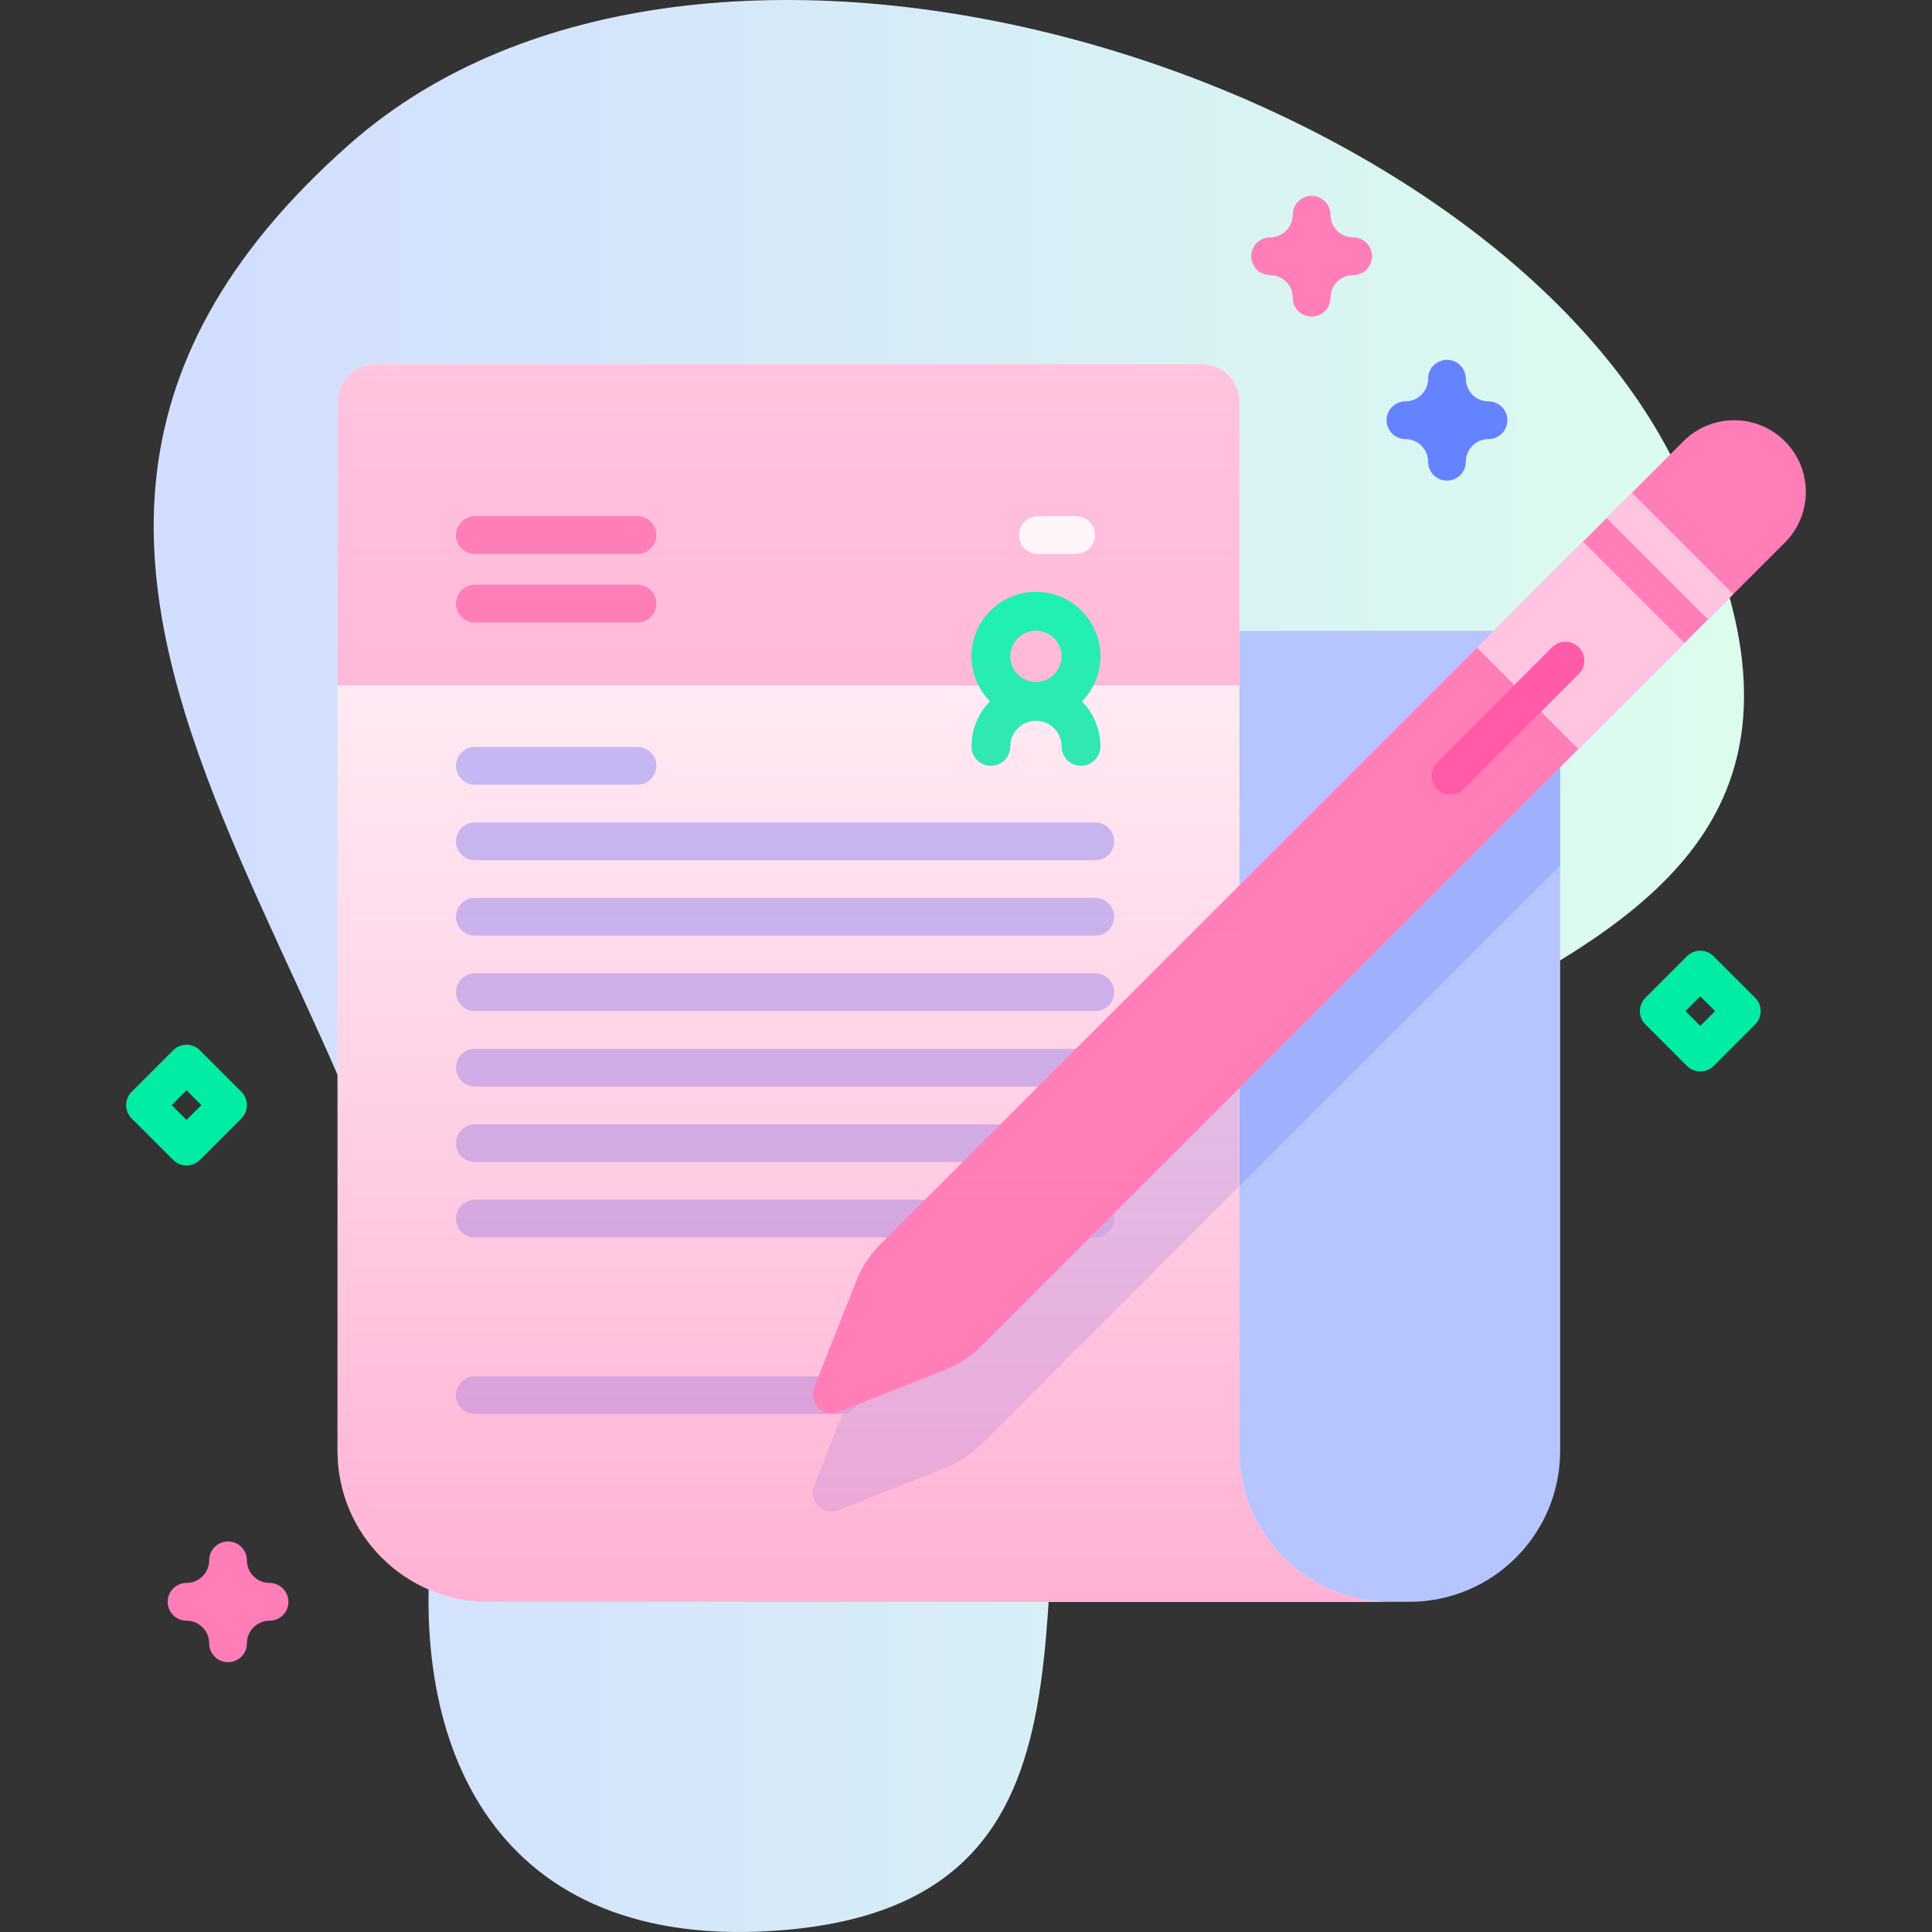 <svg id="Capa_1" enable-background="new 0 0 512 512" height="512" viewBox="0 0 512 512" width="512" xmlns="http://www.w3.org/2000/svg" xmlns:xlink="http://www.w3.org/1999/xlink"><rect x="0" y="0" width="512" height="512" fill="#333333" stroke="none"/><linearGradient id="SVGID_1_" gradientUnits="userSpaceOnUse" x1="40.732" x2="462.183" y1="256" y2="256"><stop offset=".049" stop-color="#d2deff"/><stop offset=".999" stop-color="#dcfdee"/></linearGradient><linearGradient id="SVGID_2_" gradientUnits="userSpaceOnUse" x1="228.958" x2="228.958" y1="96.5" y2="424.5"><stop offset=".003" stop-color="#ff7eb8" stop-opacity="0"/><stop offset="1" stop-color="#ff7eb8" stop-opacity=".6"/></linearGradient><g><g><g><path d="m92.603 38.232c-135.327 119.538 38.831 235.409 22.243 366.028-7.375 58.072 16.054 113.588 92.705 107.244 93.413-7.732 59.504-97.209 79.066-156.778 33.66-102.501 240.73-78.56 154.895-236.448-54.778-100.758-255.766-162.321-348.909-80.046z" fill="url(#SVGID_1_)"/></g><g><g><g><g><path d="m413.457 177.17v207.33c0 22.09-17.91 40-40 40h-185.59v-257.33h215.59c5.03 0 9.2 3.72 9.89 8.56.08.47.11.95.11 1.44z" fill="#b7c5ff"/><path d="m413.457 177.17v52.19l-153.38 153.38c-2.73 2.73-5.99 4.87-9.59 6.29l-28.24 11.17c-4.07 1.6-8.1-2.42-6.49-6.49l11.16-28.25c1.42-3.59 3.56-6.86 6.29-9.59l180.14-180.14c.08.47.11.95.11 1.44z" fill="#9fb0fe"/><path d="m368.457 424.5h-239c-22.09 0-40-17.91-40-40v-278c0-5.52 4.48-10 10-10h219c5.52 0 10 4.48 10 10v278c0 22.09 17.91 40 40 40z" fill="#fff"/><path d="m328.457 181.666v-75.166c0-5.52-4.48-10-10-10h-219c-5.52 0-10 4.48-10 10v75.166z" fill="#ffc4df"/><path d="m328.457 260.62v53.74l-68.38 68.38c-2.73 2.73-5.99 4.87-9.59 6.29l-28.24 11.17c-4.07 1.6-8.1-2.42-6.49-6.49l11.16-28.25c1.42-3.59 3.56-6.86 6.29-9.59z" fill="#d2deff"/></g><g><g><path d="m290.254 327.951h-164.416c-2.762 0-5-2.239-5-5s2.238-5 5-5h164.417c2.762 0 5 2.239 5 5-.001 2.762-2.239 5-5.001 5z" fill="#b7c5ff"/></g><g><path d="m222.897 374.723h-97.059c-2.762 0-5-2.239-5-5s2.238-5 5-5h97.059c2.762 0 5 2.239 5 5s-2.238 5-5 5z" fill="#b7c5ff"/></g><g><g><path d="m290.254 267.951h-164.416c-2.762 0-5-2.239-5-5s2.238-5 5-5h164.417c2.762 0 5 2.239 5 5-.001 2.762-2.239 5-5.001 5z" fill="#b7c5ff"/></g><g><path d="m290.254 287.951h-164.416c-2.762 0-5-2.239-5-5s2.238-5 5-5h164.417c2.762 0 5 2.239 5 5-.001 2.762-2.239 5-5.001 5z" fill="#b7c5ff"/></g><g><path d="m290.254 307.951h-164.416c-2.762 0-5-2.239-5-5s2.238-5 5-5h164.417c2.762 0 5 2.239 5 5-.001 2.762-2.239 5-5.001 5z" fill="#b7c5ff"/></g></g><g><g><path d="m168.944 207.951h-43.107c-2.762 0-5-2.239-5-5s2.238-5 5-5h43.107c2.762 0 5 2.239 5 5 0 2.762-2.238 5-5 5z" fill="#b7c5ff"/></g><g><path d="m168.944 164.951h-43.107c-2.762 0-5-2.239-5-5s2.238-5 5-5h43.107c2.762 0 5 2.239 5 5 0 2.762-2.238 5-5 5z" fill="#ff7eb8"/></g><g><path d="m168.944 146.806h-43.107c-2.762 0-5-2.239-5-5s2.238-5 5-5h43.107c2.762 0 5 2.239 5 5s-2.238 5-5 5z" fill="#ff7eb8"/></g><g><path d="m285.173 146.806h-10.107c-2.762 0-5-2.239-5-5s2.238-5 5-5h10.107c2.762 0 5 2.239 5 5s-2.238 5-5 5z" fill="#fff"/></g><g><path d="m290.254 227.951h-164.416c-2.762 0-5-2.239-5-5s2.238-5 5-5h164.417c2.762 0 5 2.239 5 5-.001 2.762-2.239 5-5.001 5z" fill="#b7c5ff"/></g><g><path d="m290.254 247.951h-164.416c-2.762 0-5-2.239-5-5s2.238-5 5-5h164.417c2.762 0 5 2.239 5 5-.001 2.762-2.239 5-5.001 5z" fill="#b7c5ff"/></g></g></g></g><path d="m49.433 308.865c-1.28 0-2.559-.488-3.536-1.465l-11-11c-1.953-1.952-1.953-5.118 0-7.07l11-11c1.953-1.953 5.118-1.953 7.071 0l11 11c1.953 1.952 1.953 5.118 0 7.07l-11 11c-.976.977-2.255 1.465-3.535 1.465zm-3.929-16 3.929 3.929 3.929-3.929-3.929-3.929z" fill="#01eca5"/><path d="m60.433 440.5c-2.761 0-5-2.238-5-5 0-3.309-2.691-6-6-6-2.761 0-5-2.238-5-5s2.239-5 5-5c3.309 0 6-2.691 6-6 0-2.762 2.239-5 5-5s5 2.238 5 5c0 3.309 2.691 6 6 6 2.761 0 5 2.238 5 5s-2.239 5-5 5c-3.309 0-6 2.691-6 6 0 2.762-2.239 5-5 5z" fill="#ff7eb8"/><path d="m383.457 127.364c-2.761 0-5-2.238-5-5 0-3.309-2.691-6-6-6-2.761 0-5-2.238-5-5s2.239-5 5-5c3.309 0 6-2.691 6-6 0-2.762 2.239-5 5-5s5 2.238 5 5c0 3.309 2.691 6 6 6 2.761 0 5 2.238 5 5s-2.239 5-5 5c-3.309 0-6 2.691-6 6 0 2.762-2.238 5-5 5z" fill="#6583fe"/><path d="m347.595 83.903c-2.761 0-5-2.238-5-5 0-3.309-2.692-6-6-6-2.761 0-5-2.238-5-5s2.239-5 5-5c3.309 0 6-2.691 6-6 0-2.762 2.239-5 5-5s5 2.238 5 5c0 3.309 2.691 6 6 6 2.761 0 5 2.238 5 5s-2.239 5-5 5c-3.308 0-6 2.691-6 6 0 2.762-2.239 5-5 5z" fill="#ff7eb8"/></g><g><g><path d="m291.616 173.929c0-9.419-7.663-17.082-17.082-17.082s-17.082 7.663-17.082 17.082c0 4.646 1.869 8.858 4.889 11.941-3.019 3.083-4.889 7.296-4.889 11.941 0 2.839 2.302 5.141 5.141 5.141s5.141-2.302 5.141-5.141c0-3.749 3.05-6.8 6.8-6.8 3.749 0 6.8 3.05 6.8 6.8 0 2.839 2.302 5.141 5.141 5.141s5.141-2.302 5.141-5.141c0-4.645-1.869-8.858-4.889-11.941 3.02-3.083 4.889-7.296 4.889-11.941zm-17.081-6.8c3.749 0 6.8 3.05 6.8 6.8 0 3.749-3.05 6.8-6.8 6.8-3.749 0-6.8-3.051-6.8-6.8 0-3.75 3.05-6.8 6.8-6.8z" fill="#02ffb3"/></g></g><g><path d="m250.492 363.014-28.249 11.161c-4.07 1.608-8.095-2.418-6.487-6.488l11.161-28.249c1.42-3.593 3.562-6.857 6.294-9.589l212.921-212.919c7.42-7.42 19.45-7.42 26.87 0 7.42 7.42 7.42 19.45 0 26.87l-212.921 212.92c-2.732 2.732-5.995 4.875-9.589 6.294z" fill="#ff7eb8"/><path d="m437.848 128.334h9.5v38h-9.5z" fill="#ffc4df" transform="matrix(.707 -.707 .707 .707 25.453 356.117)"/><path d="m399.082 151.975h39.75v38h-39.75z" fill="#ffc4df" transform="matrix(.707 -.707 .707 .707 1.812 346.325)"/><g><path d="m380.843 202.018 30.481-30.481c1.953-1.953 5.119-1.952 7.071 0 1.953 1.952 1.953 5.118 0 7.071l-30.481 30.481c-1.953 1.953-5.119 1.952-7.071 0-1.953-1.952-1.953-5.118 0-7.071z" fill="#ff5ba8"/></g></g><path d="m450.59 283.951c-1.28 0-2.559-.488-3.536-1.465l-11-11c-1.953-1.952-1.953-5.118 0-7.07l11-11c1.953-1.953 5.118-1.953 7.071 0l11 11c1.953 1.952 1.953 5.118 0 7.07l-11 11c-.976.977-2.255 1.465-3.535 1.465zm-3.928-16 3.929 3.929 3.929-3.929-3.929-3.929z" fill="#01eca5"/></g></g><path d="m368.457 424.5h-239c-22.09 0-40-17.91-40-40v-278c0-5.52 4.48-10 10-10h219c5.52 0 10 4.48 10 10v278c0 22.09 17.91 40 40 40z" fill="url(#SVGID_2_)"/></g></svg>